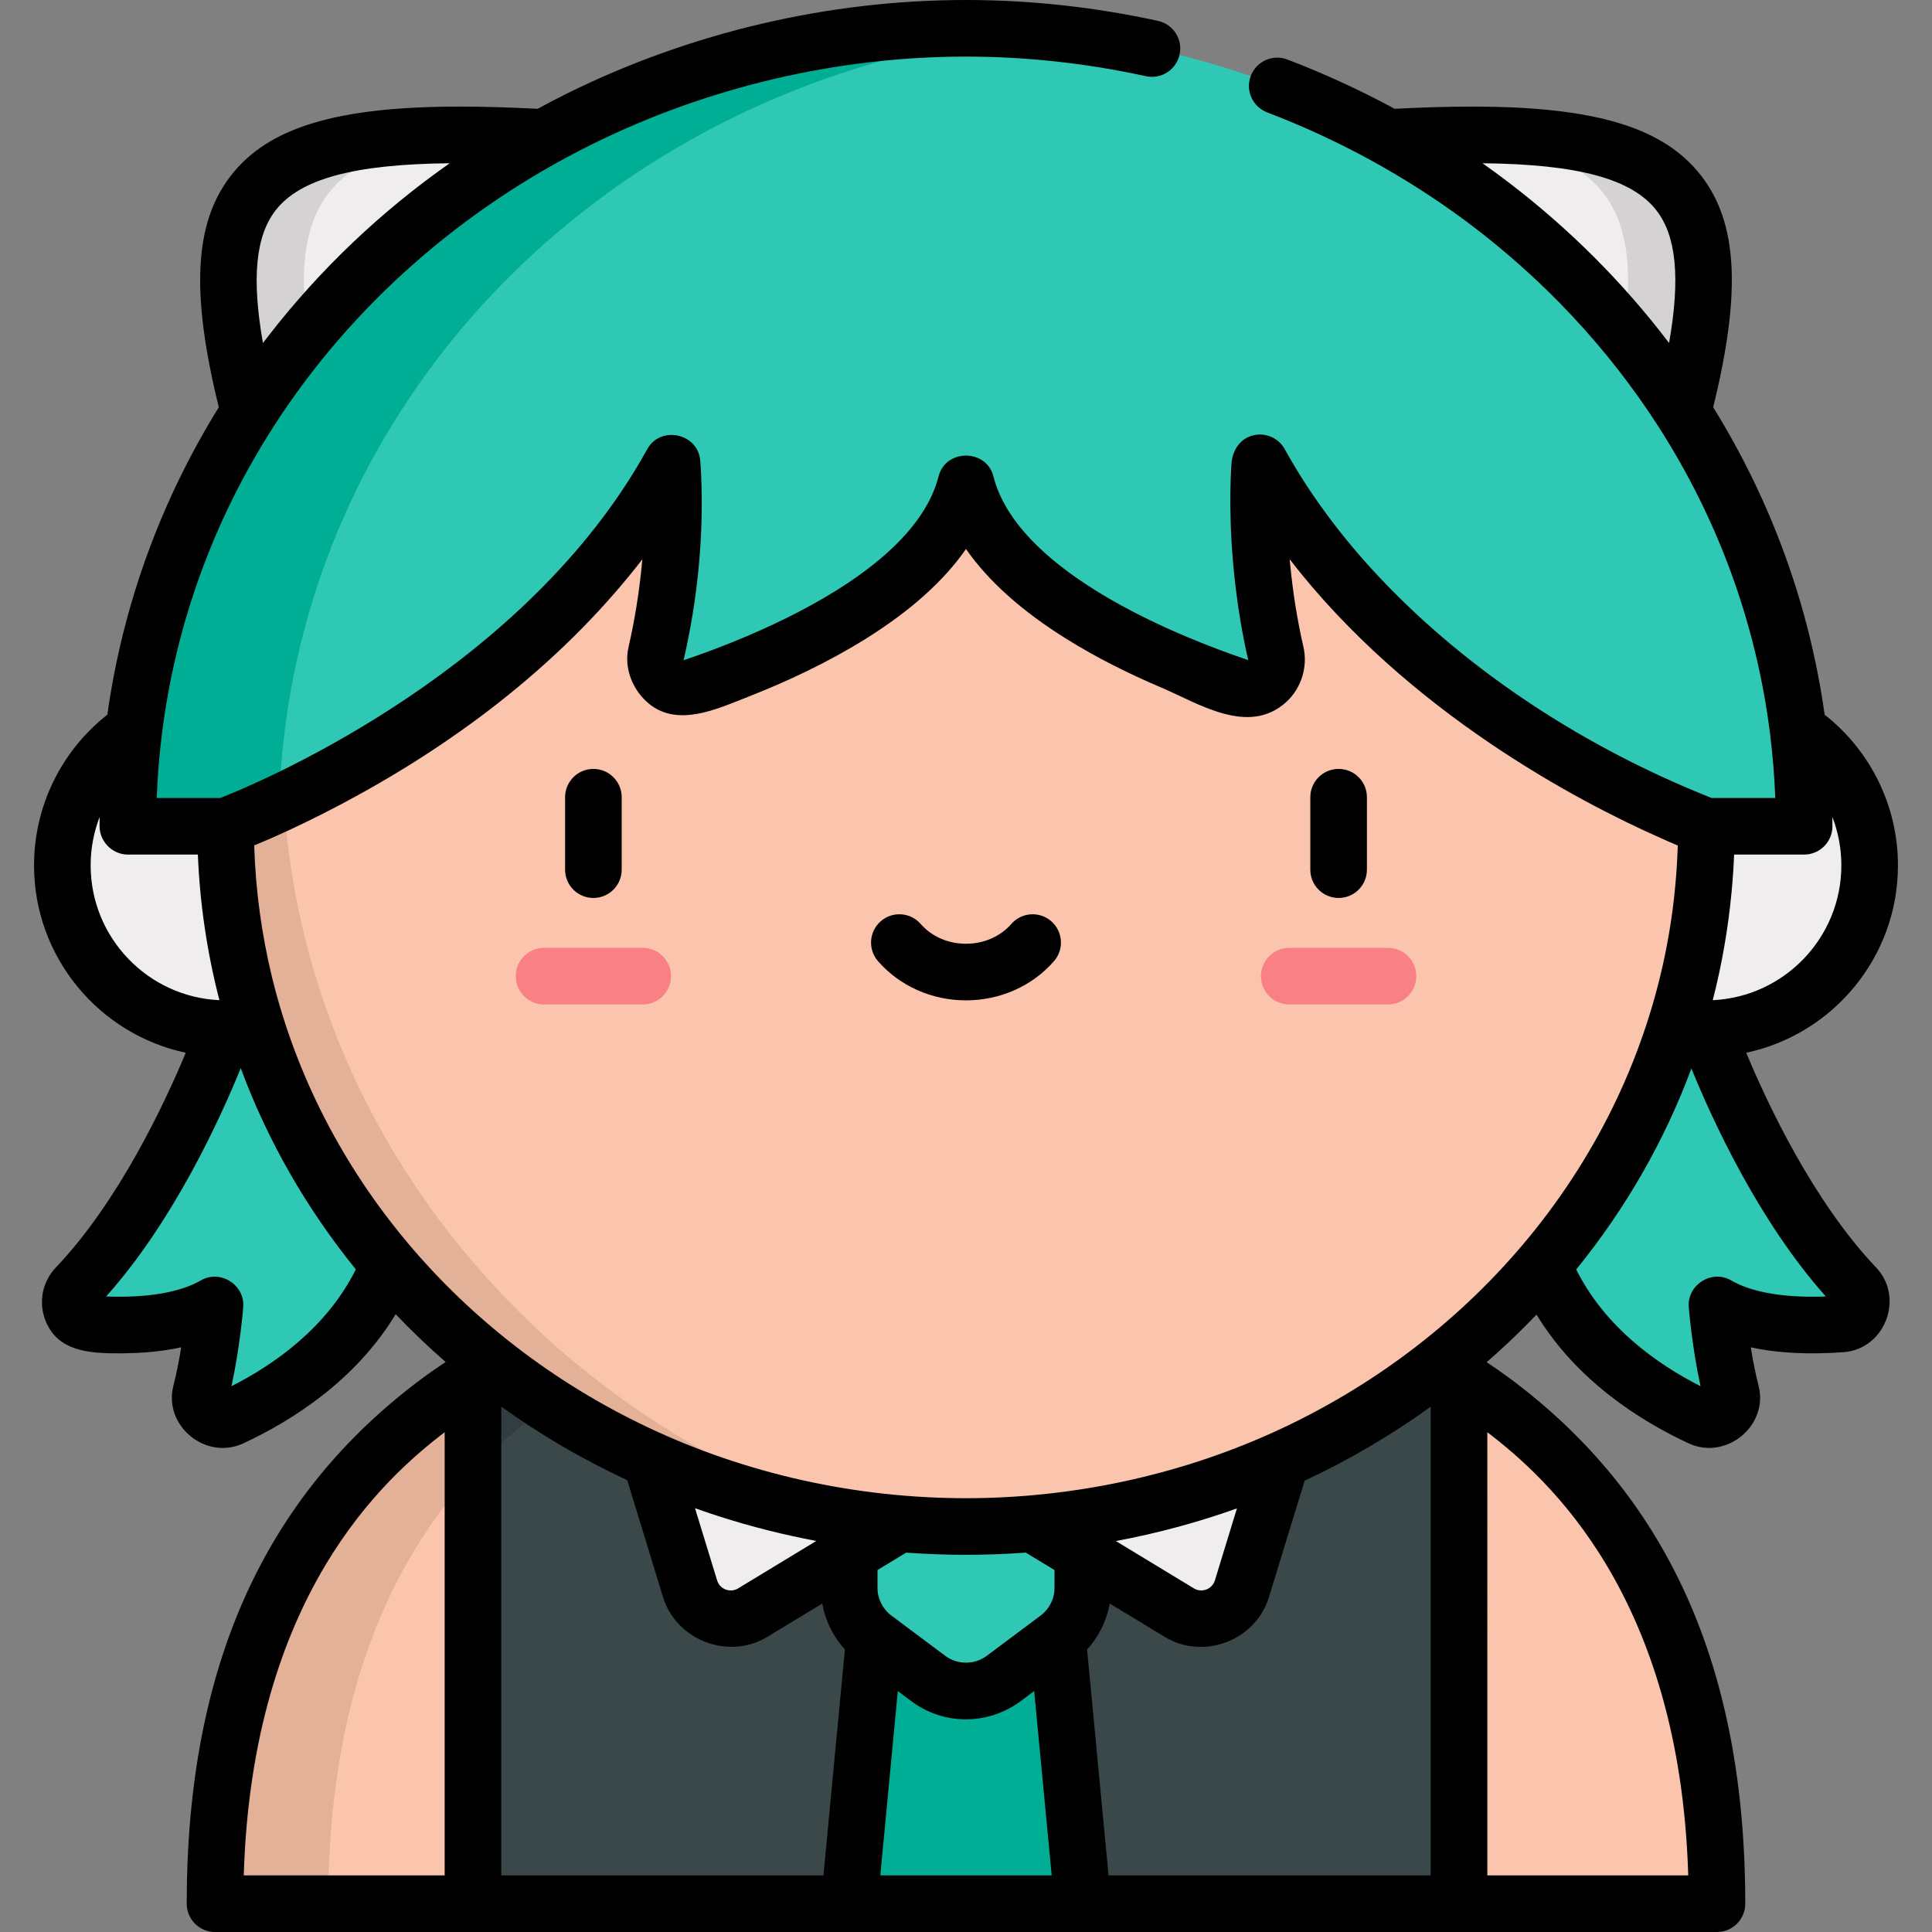 <?xml version="1.0" encoding="iso-8859-1"?>
<!-- Generator: Adobe Illustrator 19.0.0, SVG Export Plug-In . SVG Version: 6.00 Build 0)  -->
<svg version="1.1" id="Layer_1" xmlns="http://www.w3.org/2000/svg" xmlns:xlink="http://www.w3.org/1999/xlink" x="0px" y="0px"
	 viewBox="0 0 512 512" style="enable-background:new 0 0 512 512;" xml:space="preserve">
<rect x="0" y="0" width="512" height="512" fill="#808080" stroke="none"/>
<g>
	<g>
		<path style="fill:#FBC4AC;" d="M125.342,365.228c-2.561,1.561-5.45,3.47-8.572,5.766C93.185,388.414,56.986,423.419,56.986,504.5
			h68.355l29.626-87.911L125.342,365.228z"/>
		<path style="fill:#FBC4AC;" d="M395.232,370.994c-3.123-2.296-6.011-4.205-8.572-5.766l-31.913,51.361l31.913,87.911h68.355
			C455.015,423.419,418.816,388.414,395.232,370.994z"/>
		<path style="fill:#E3B098;" d="M86.986,504.5c0-67.88,25.37-103.461,47.469-123.472l-9.114-15.801
			c-2.562,1.562-5.45,3.47-8.572,5.766c-16.583,12.249-39.402,33.191-51.489,72.73c-2.149,7.029-3.958,14.646-5.334,22.907
			c-1.473,8.851-2.343,17.804-2.727,26.767c-0.154,3.602-0.234,7.301-0.234,11.102H86.986z"/>
		<path style="fill:#3A484A;" d="M386.659,365.228V504.5h-99.706L256,488.682L225.048,504.5h-99.706V365.228
			c6.817-4.143,11.277-5.817,11.277-5.817h238.764C375.383,359.411,379.842,361.084,386.659,365.228z"/>
		<path style="fill:#313D40;" d="M125.342,390.086c7.419-8.109,14.906-14.275,21.428-19.093c3.123-2.296,6.011-4.205,8.572-5.766
			c6.817-4.143,11.277-5.817,11.277-5.817h-30c0,0-2.944,1.105-7.705,3.742c-0.366,0.203-0.743,0.415-1.13,0.636
			c-0.774,0.442-1.59,0.922-2.442,1.439V390.086z"/>
		<polygon style="fill:#00AE95;" points="286.957,504.5 280.271,434.147 231.73,434.147 225.044,504.5 		"/>
		<path style="fill:#2FC8B4;" d="M225.044,385.031v35.773c0,5.253,2.478,10.198,6.686,13.342l14.3,10.686
			c5.912,4.418,14.027,4.418,19.94,0l14.3-10.686c4.208-3.144,6.686-8.089,6.686-13.342v-35.773H225.044z"/>
		<path style="fill:#EFEDEE;" d="M201.912,372.851l-29.49,14.051l10.46,34.147c2.147,7.009,10.318,10.123,16.586,6.321l38.871-23.58
			L201.912,372.851z"/>
		<path style="fill:#EFEDEE;" d="M310.089,372.851l29.49,14.051l-10.46,34.147c-2.147,7.009-10.318,10.123-16.586,6.321
			l-38.871-23.58L310.089,372.851z"/>
		<path style="fill:#EFEDEE;" d="M144.179,36.436c-76.977-4.273-94.256,10.323-78.132,72.761L144.179,36.436z"/>
		<path style="fill:#D4D2D3;" d="M132.438,35.923c-66.966-2.074-81.66,14.148-66.392,73.274l16.54-15.403
			C75.001,52.793,87.827,37.671,132.438,35.923z"/>
		<path style="fill:#EFEDEE;" d="M367.822,36.436c76.977-4.273,94.256,10.323,78.133,72.761L367.822,36.436z"/>
		<path style="fill:#D4D2D3;" d="M379.563,35.923c44.611,1.748,57.437,16.87,49.852,57.871l16.54,15.403
			C461.223,50.071,446.528,33.85,379.563,35.923z"/>
		<path style="fill:#2FC8B4;" d="M59.787,272.597c0,0-14.854,42.533-39.542,68.466c-3.372,3.542-1.162,9.425,3.715,9.788
			c9.918,0.737,23.614,0.444,33.027-5.044c0,0-1.012,12.541-3.761,23.269c-1.21,4.721,3.665,8.684,8.084,6.631
			c13.061-6.069,32.877-18.481,41.742-40.497l10.413-62.613H59.787z"/>
		<path style="fill:#2FC8B4;" d="M452.214,272.597c0,0,14.854,42.533,39.542,68.466c3.372,3.542,1.162,9.425-3.715,9.788
			c-9.918,0.737-23.614,0.444-33.027-5.044c0,0,1.012,12.541,3.761,23.269c1.21,4.721-3.665,8.684-8.084,6.631
			c-13.061-6.069-32.877-18.481-41.742-40.497l-10.413-62.613H452.214z"/>
		<circle style="fill:#EFEDEE;" cx="59.787" cy="229.331" r="43.265"/>
		<circle style="fill:#EFEDEE;" cx="452.214" cy="229.331" r="43.265"/>
		<path style="fill:#2FC8B4;" d="M438.853,98.805C396.653,40.877,327.315,7.5,256.001,7.5c-71.188,0-140.757,33.473-182.853,91.305
			c-25.529,35.044-39.26,76.575-39.26,120.167h444.225C478.113,175.38,464.382,133.849,438.853,98.805z"/>
		<path style="fill:#00AE95;" d="M276.025,8.377C269.381,7.795,262.7,7.5,256.001,7.5c-71.188,0-140.757,33.473-182.853,91.305
			c-25.529,35.044-39.26,76.575-39.26,120.167h40c0-43.592,13.732-85.123,39.26-120.167
			C151.294,46.399,211.998,13.997,276.025,8.377z"/>
		<path style="fill:#FBC4AC;" d="M452.213,218.971c0,0-81.573-29.646-118.312-96.32c0,0-2.128,22.95,4.222,50.509
			c1.326,5.753-4.126,10.764-9.721,8.877c-22.195-7.484-65.144-25.413-72.402-53.944c-7.258,28.531-50.207,46.46-72.402,53.944
			c-5.594,1.886-11.046-3.124-9.721-8.877c6.35-27.559,4.222-50.509,4.222-50.509c-36.739,66.675-118.312,96.32-118.312,96.32
			c0,102.487,87.848,185.569,196.213,185.569S452.214,321.458,452.213,218.971L452.213,218.971L452.213,218.971z"/>
		<g>
			<path style="fill:#E3B098;" d="M75.22,212.302c-9.448,4.491-15.433,6.669-15.433,6.669c0,93.355,72.894,170.598,167.787,183.624
				C142.79,374.663,80.838,300.671,75.22,212.302z"/>
		</g>
		<g id="XMLID_922_">
			<path style="fill:#F98084;" d="M170.329,266.191h-26.15c-4.143,0-7.5-3.358-7.5-7.5s3.357-7.5,7.5-7.5h26.15
				c4.143,0,7.5,3.358,7.5,7.5S174.472,266.191,170.329,266.191z"/>
		</g>
		<g id="XMLID_920_">
			<path style="fill:#F98084;" d="M367.822,266.191h-26.151c-4.143,0-7.5-3.358-7.5-7.5s3.357-7.5,7.5-7.5h26.151
				c4.143,0,7.5,3.358,7.5,7.5S371.965,266.191,367.822,266.191z"/>
		</g>
	</g>
	<g>
		<path d="M157.254,237.97c4.142,0,7.5-3.358,7.5-7.5v-19.2c0-4.143-3.358-7.5-7.5-7.5s-7.5,3.357-7.5,7.5v19.2
			C149.754,234.612,153.112,237.97,157.254,237.97z"/>
		<path d="M354.747,237.97c4.142,0,7.5-3.358,7.5-7.5v-19.2c0-4.143-3.358-7.5-7.5-7.5s-7.5,3.357-7.5,7.5v19.2
			C347.247,234.612,350.604,237.97,354.747,237.97z"/>
		<path d="M278.598,244.146c-3.119-2.726-7.857-2.408-10.583,0.71c-2.916,3.337-7.295,5.25-12.015,5.25s-9.098-1.913-12.015-5.25
			c-2.726-3.119-7.464-3.437-10.583-0.711c-3.119,2.726-3.437,7.464-0.711,10.583c5.765,6.596,14.261,10.378,23.309,10.378
			s17.543-3.782,23.309-10.378C282.035,251.61,281.716,246.872,278.598,244.146z"/>
		<path d="M502.978,229.332c0-15.651-7.206-30.327-19.427-39.925c-4.053-28.86-14.045-56.463-29.541-81.486
			c7.485-30.4,6.503-48.848-3.168-61.334c-9.956-12.854-28.125-18.337-60.755-18.337c-6.182,0-12.908,0.193-20.48,0.584
			c-9.109-4.933-18.603-9.305-28.443-13.065c-3.869-1.478-8.205,0.459-9.683,4.329c-1.479,3.869,0.459,8.204,4.329,9.683
			c18.849,7.203,36.576,16.859,52.786,28.904c0.053,0.04,0.106,0.079,0.159,0.119c19.97,14.909,37.326,33.323,50.792,54.307
			c15.911,24.804,25.922,52.432,29.538,81.365c0.69,5.523,1.167,11.337,1.383,16.999c0,0-16.871-0.001-16.878-0.004
			c-0.151-0.059-0.524-0.207-0.538-0.212c-32.47-12.96-63.522-32.818-87.545-58.321c-9.508-10.094-18.163-21.505-24.962-33.77
			c-0.025-0.045-0.051-0.089-0.076-0.134c-1.589-2.885-4.874-4.395-8.1-3.722c-3.7,0.772-5.748,3.966-6.009,7.543
			c-0.249,3.417-0.919,16.025,1.082,32.691c0.722,6.016,1.79,12.555,3.355,19.387c-1.198-0.404-2.511-0.859-3.908-1.357
			c-19.743-7.044-57.543-23.435-63.622-47.328c-1.87-7.349-12.67-7.341-14.538-0.001c-1.711,6.729-5.953,12.855-11.583,18.353
			c-14.073,13.741-36.885,23.511-51.126,28.673c-1.728,0.626-3.343,1.192-4.787,1.682l-0.049-0.108
			c3.694-16.034,5.357-32.743,4.614-49.193c-0.056-1.232-0.127-2.463-0.234-3.692c-0.683-7.172-10.549-9.254-14.037-2.927
			c-0.021,0.037-0.042,0.073-0.063,0.11c-1.071,1.939-2.186,3.855-3.344,5.744c-33.844,55.209-100.145,82.823-109.729,86.588H41.531
			c0.217-5.677,0.68-11.369,1.385-17.021c3.616-28.929,13.634-56.562,29.556-81.372c20.658-32.182,50.288-57.971,84.516-74.89
			C187.677,23.019,221.915,15,256,15c15.889,0,31.929,1.746,47.675,5.19c4.045,0.884,8.044-1.677,8.929-5.724
			c0.885-4.046-1.678-8.044-5.724-8.929C290.083,1.863,272.965,0,256,0c-36.378,0-72.915,8.556-105.66,24.742
			c-2.652,1.311-5.264,2.688-7.857,4.094c-7.609-0.394-14.364-0.589-20.571-0.589c-32.632,0-50.803,5.483-60.758,18.336
			c-9.67,12.486-10.652,30.934-3.166,61.337c-15.497,25.023-25.488,52.626-29.541,81.486c-12.22,9.599-19.426,24.273-19.426,39.925
			c0,24.373,17.268,44.783,40.21,49.654c-5.62,13.485-17.778,39.425-34.419,56.906c-3.592,3.773-4.66,9.134-2.789,13.99
			c3.241,8.412,11.915,8.764,19.64,8.764c6.034,0,11.499-0.534,16.359-1.597c-0.526,3.26-1.206,6.818-2.063,10.164
			c-2.729,10.65,8.59,19.904,18.509,15.295c13.109-6.09,29.78-16.734,40.392-34.226c4.206,4.411,8.626,8.633,13.239,12.662
			c-1.929,1.265-3.864,2.602-5.789,4.017c-42.276,31.226-62.827,76.87-62.827,139.539c0,4.142,3.358,7.5,7.5,7.5h398.028
			c4.142,0,7.5-3.358,7.5-7.5c0-62.668-20.551-108.312-62.84-139.549c-1.891-1.39-3.795-2.706-5.693-3.953
			c2-1.75,3.979-3.529,5.917-5.361c2.506-2.37,4.935-4.793,7.294-7.263c10.615,17.438,27.252,28.054,40.338,34.135
			c9.892,4.596,21.231-4.675,18.51-15.294c-0.855-3.338-1.535-6.9-2.062-10.165c4.86,1.062,10.324,1.596,16.359,1.596
			c2.661,0,5.44-0.106,8.259-0.315c10.985-0.816,16.163-14.482,8.591-22.439c-16.642-17.481-28.8-43.422-34.42-56.906
			C485.71,274.114,502.978,253.705,502.978,229.332z M438.984,55.771c5.247,6.774,6.363,17.882,3.339,35.131
			c-12.171-16.043-26.572-30.398-42.58-42.607c-2.251-1.717-4.536-3.396-6.855-5.032C418.239,43.524,432.51,47.414,438.984,55.771z
			 M73.014,55.769c6.478-8.363,20.768-12.251,46.158-12.508c-18.259,12.831-34.254,28.042-47.791,45.438
			c-0.177,0.227-1.317,1.691-1.704,2.202C66.652,73.651,67.768,62.542,73.014,55.769z M24.022,229.332
			c0-4.451,0.827-8.791,2.38-12.83c-0.01,0.824-0.015,1.648-0.015,2.47c0,4.076,3.423,7.5,7.5,7.5l18.551-0.001
			c0.526,13.005,2.444,25.986,5.705,38.588C39.183,264.197,24.022,248.501,24.022,229.332z M61.34,367.356
			c2.236-10.19,3.083-20.458,3.122-20.945c0.474-5.916-6.11-10.079-11.253-7.083c-5.451,3.178-14.25,4.666-25.081,4.249
			c17.86-19.973,30.243-47.159,35.668-60.503c7.118,19.204,17.347,37.09,30.503,53.327C86.655,351.732,72.9,361.494,61.34,367.356z
			 M236.219,428.138c-2.302-1.72-3.676-4.461-3.676-7.334c0,0,0-4.727,0.008-4.731l7.605-4.613c5.271,0.383,10.559,0.58,15.844,0.58
			c5.285,0,10.575-0.196,15.846-0.579l7.61,4.616v4.727c0,2.873-1.374,5.614-3.676,7.334c0,0-14.289,10.678-14.299,10.686
			c-3.213,2.401-7.752,2.399-10.961,0L236.219,428.138z M216.33,408.369c0,0-20.736,12.579-20.752,12.589
			c-2.062,1.251-4.818,0.199-5.524-2.106l-5.871-19.163c8.437,3.015,17.065,5.476,25.844,7.394c0.018,0.004,0.036,0.008,0.054,0.012
			C212.158,407.542,214.24,407.979,216.33,408.369z M327.8,399.746l-5.852,19.105c-0.705,2.3-3.478,3.347-5.525,2.106
			l-20.713-12.565C306.683,406.348,317.407,403.449,327.8,399.746z M293.777,497l-5.69-59.869c3.109-3.398,5.204-7.638,6.004-12.177
			c0,0,14.549,8.825,14.552,8.827c10.327,6.264,24.121,0.976,27.647-10.537l9.451-30.853c11.72-5.459,22.906-12.013,33.418-19.604
			V497H293.777z M117.841,379.556V497H64.598C66.829,422.89,101.905,391.709,117.841,379.556z M132.841,372.77
			c10.469,7.532,21.659,14.043,33.377,19.488c0,0,9.485,30.961,9.492,30.986c3.515,11.474,17.377,16.769,27.646,10.537l14.552-8.827
			c0.8,4.539,2.895,8.778,6.004,12.177L218.223,497h-85.381V372.77z M233.29,497l4.643-48.855l3.607,2.696
			c4.208,3.144,9.208,4.805,14.459,4.805c5.105,0,10.311-1.705,14.46-4.806l3.607-2.696L278.71,497H233.29z M447.402,497l-53.244,0
			V379.555C410.109,391.722,445.171,422.906,447.402,497z M336.985,379.788c-25.238,11.363-53.205,17.251-80.991,17.251
			c-29.045,0-58.136-6.381-84.397-18.822c-0.056-0.026-0.111-0.053-0.167-0.079c-49.469-23.496-86.549-66.93-99.314-119.049
			c-0.017-0.071-0.034-0.142-0.052-0.212c-2.723-11.282-4.3-22.744-4.681-34.343c-0.005-0.163-0.009-0.326-0.014-0.488
			c0.051-0.021,0.112-0.047,0.164-0.069c6.07-2.497,12.014-5.294,17.87-8.256c30.941-15.672,59.872-36.684,81.835-63.73
			c1.003-1.235,1.998-2.482,2.992-3.771c-0.095,1.06-0.205,2.151-0.324,3.256c-0.658,6.12-1.702,12.898-3.34,20.014
			c-1.276,5.54,1.046,11.377,5.365,14.957c7.698,6.381,18.174,1.403,26.146-1.716c0.022-0.009,0.045-0.018,0.067-0.026
			c10.688-4.182,21.387-9.254,31.222-15.382c11.838-7.376,20.743-15.352,26.633-23.834c5.891,8.482,14.795,16.458,26.634,23.834
			c7.976,4.97,16.407,9.177,25.05,12.855c9.922,4.222,23.182,12.952,33.18,3.871c3.97-3.606,5.773-9.346,4.568-14.573
			c-1.663-7.213-2.805-14.537-3.523-21.903c-0.044-0.457-0.092-0.92-0.131-1.369c31.447,40.726,76.913,64.318,97.33,73.443
			c2.201,0.997,4.023,1.792,5.522,2.419c-0.005,0.175-0.009,0.35-0.015,0.524c-0.288,8.592-1.238,17.336-2.854,25.848
			c-0.004,0.019-0.007,0.037-0.01,0.056C430.877,307.683,390.966,355.484,336.985,379.788z M480.335,343.646
			c-9.249,0-16.699-1.493-21.545-4.318c-5.145-2.999-11.732,1.163-11.253,7.083c0.039,0.481,0.886,10.752,3.123,20.945
			c-11.555-5.86-25.3-15.614-32.948-30.933c13.185-16.236,23.445-34.188,30.521-53.275c5.441,13.37,17.81,40.493,35.638,60.429
			C482.671,343.623,481.49,343.646,480.335,343.646z M453.897,265.057c2.399-9.33,4.066-18.871,4.98-28.563
			c0.314-3.332,0.549-6.677,0.684-10.022h18.552c4.142,0,7.5-3.358,7.5-7.5c0-0.822-0.005-1.646-0.015-2.471
			c1.553,4.039,2.38,8.379,2.38,12.83C487.978,248.487,472.838,264.173,453.897,265.057z"/>
	</g>
</g>
<g>
</g>
<g>
</g>
<g>
</g>
<g>
</g>
<g>
</g>
<g>
</g>
<g>
</g>
<g>
</g>
<g>
</g>
<g>
</g>
<g>
</g>
<g>
</g>
<g>
</g>
<g>
</g>
<g>
</g>
</svg>
